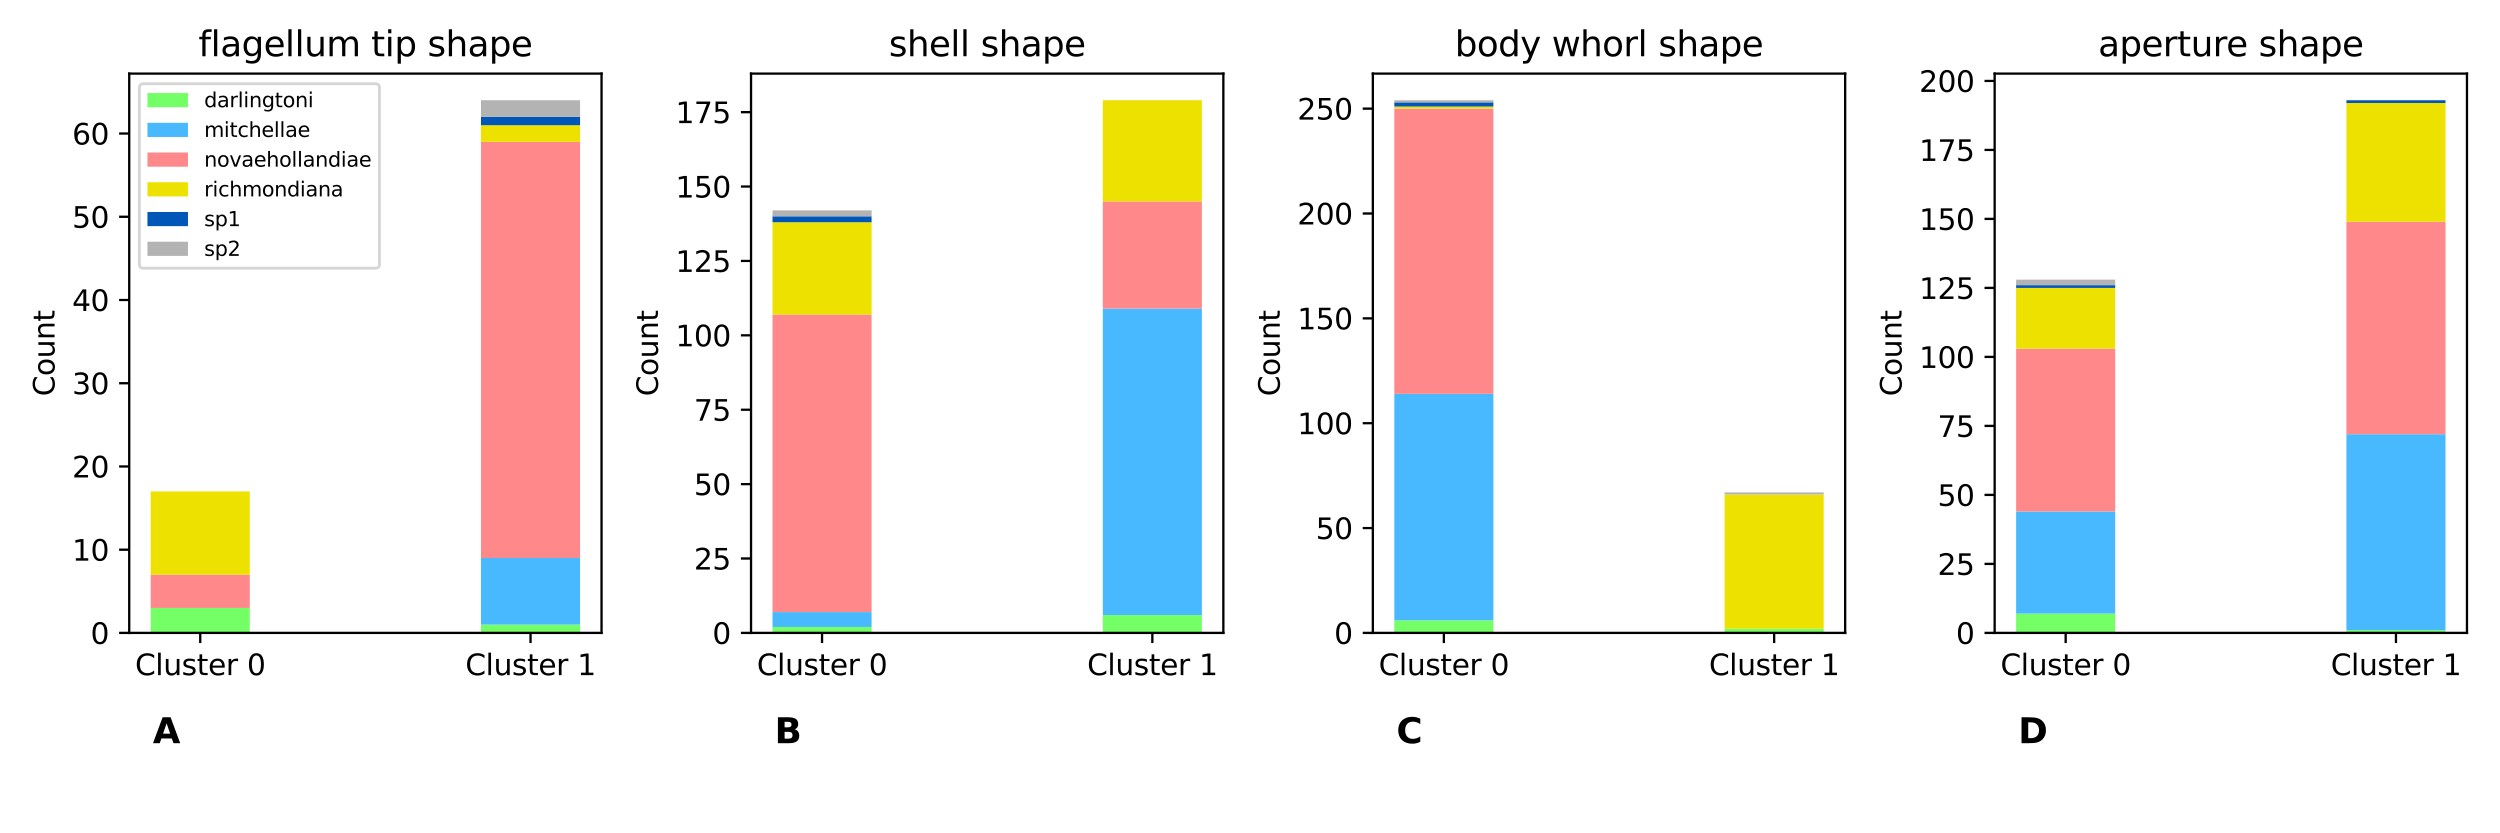 <?xml version="1.0" encoding="utf-8" standalone="no"?>
<!DOCTYPE svg PUBLIC "-//W3C//DTD SVG 1.1//EN"
  "http://www.w3.org/Graphics/SVG/1.1/DTD/svg11.dtd">
<svg xmlns:xlink="http://www.w3.org/1999/xlink" width="864pt" height="288pt" viewBox="0 0 864 288" xmlns="http://www.w3.org/2000/svg" version="1.1">
 <defs>
  <style type="text/css">*{stroke-linejoin: round; stroke-linecap: butt}</style>
 </defs>
 <g id="figure_1">
  <g id="patch_1">
   <path d="M 0 288 
L 864 288 
L 864 0 
L 0 0 
z
" style="fill: #ffffff"/>
  </g>
  <g id="axes_1">
   <g id="patch_2">
    <path d="M 44.66 218.736 
L 207.893 218.736 
L 207.893 25.44 
L 44.66 25.44 
z
" style="fill: #ffffff"/>
   </g>
   <g id="patch_3">
    <path d="M 52.08 218.736 
L 86.324 218.736 
L 86.324 210.107 
L 52.08 210.107 
z
" clip-path="url(#p566b7cfc14)" style="fill: #75ff66"/>
   </g>
   <g id="patch_4">
    <path d="M 52.08 210.107 
L 86.324 210.107 
L 86.324 198.601 
L 52.08 198.601 
z
" clip-path="url(#p566b7cfc14)" style="fill: #ff888a"/>
   </g>
   <g id="patch_5">
    <path d="M 52.08 198.601 
L 86.324 198.601 
L 86.324 169.837 
L 52.08 169.837 
z
" clip-path="url(#p566b7cfc14)" style="fill: #ede100"/>
   </g>
   <g id="patch_6">
    <path d="M 166.229 218.736 
L 200.473 218.736 
L 200.473 215.86 
L 166.229 215.86 
z
" clip-path="url(#p566b7cfc14)" style="fill: #75ff66"/>
   </g>
   <g id="patch_7">
    <path d="M 166.229 215.86 
L 200.473 215.86 
L 200.473 192.848 
L 166.229 192.848 
z
" clip-path="url(#p566b7cfc14)" style="fill: #48b9ff"/>
   </g>
   <g id="patch_8">
    <path d="M 166.229 192.848 
L 200.473 192.848 
L 200.473 49.027 
L 166.229 49.027 
z
" clip-path="url(#p566b7cfc14)" style="fill: #ff888a"/>
   </g>
   <g id="patch_9">
    <path d="M 166.229 49.027 
L 200.473 49.027 
L 200.473 43.274 
L 166.229 43.274 
z
" clip-path="url(#p566b7cfc14)" style="fill: #ede100"/>
   </g>
   <g id="patch_10">
    <path d="M 166.229 43.274 
L 200.473 43.274 
L 200.473 40.397 
L 166.229 40.397 
z
" clip-path="url(#p566b7cfc14)" style="fill: #0057b7"/>
   </g>
   <g id="patch_11">
    <path d="M 166.229 40.397 
L 200.473 40.397 
L 200.473 34.645 
L 166.229 34.645 
z
" clip-path="url(#p566b7cfc14)" style="fill: #b3b3b3"/>
   </g>
   <g id="matplotlib.axis_1">
    <g id="xtick_1">
     <g id="line2d_1">
      <defs>
       <path id="mc281886003" d="M 0 0 
L 0 3.5 
" style="stroke: #000000; stroke-width: 0.8"/>
      </defs>
      <g>
       <use xlink:href="#mc281886003" x="69.202" y="218.736" style="stroke: #000000; stroke-width: 0.8"/>
      </g>
     </g>
     <g id="text_1">
      <!-- Cluster 0 -->
      <g transform="translate(46.686 233.334) scale(0.1 -0.1)">
       <defs>
        <path id="DejaVuSans-43" d="M 4122 4306 
L 4122 3641 
Q 3803 3938 3442 4084 
Q 3081 4231 2675 4231 
Q 1875 4231 1450 3742 
Q 1025 3253 1025 2328 
Q 1025 1406 1450 917 
Q 1875 428 2675 428 
Q 3081 428 3442 575 
Q 3803 722 4122 1019 
L 4122 359 
Q 3791 134 3420 21 
Q 3050 -91 2638 -91 
Q 1578 -91 968 557 
Q 359 1206 359 2328 
Q 359 3453 968 4101 
Q 1578 4750 2638 4750 
Q 3056 4750 3426 4639 
Q 3797 4528 4122 4306 
z
" transform="scale(0.016)"/>
        <path id="DejaVuSans-6c" d="M 603 4863 
L 1178 4863 
L 1178 0 
L 603 0 
L 603 4863 
z
" transform="scale(0.016)"/>
        <path id="DejaVuSans-75" d="M 544 1381 
L 544 3500 
L 1119 3500 
L 1119 1403 
Q 1119 906 1312 657 
Q 1506 409 1894 409 
Q 2359 409 2629 706 
Q 2900 1003 2900 1516 
L 2900 3500 
L 3475 3500 
L 3475 0 
L 2900 0 
L 2900 538 
Q 2691 219 2414 64 
Q 2138 -91 1772 -91 
Q 1169 -91 856 284 
Q 544 659 544 1381 
z
M 1991 3584 
L 1991 3584 
z
" transform="scale(0.016)"/>
        <path id="DejaVuSans-73" d="M 2834 3397 
L 2834 2853 
Q 2591 2978 2328 3040 
Q 2066 3103 1784 3103 
Q 1356 3103 1142 2972 
Q 928 2841 928 2578 
Q 928 2378 1081 2264 
Q 1234 2150 1697 2047 
L 1894 2003 
Q 2506 1872 2764 1633 
Q 3022 1394 3022 966 
Q 3022 478 2636 193 
Q 2250 -91 1575 -91 
Q 1294 -91 989 -36 
Q 684 19 347 128 
L 347 722 
Q 666 556 975 473 
Q 1284 391 1588 391 
Q 1994 391 2212 530 
Q 2431 669 2431 922 
Q 2431 1156 2273 1281 
Q 2116 1406 1581 1522 
L 1381 1569 
Q 847 1681 609 1914 
Q 372 2147 372 2553 
Q 372 3047 722 3315 
Q 1072 3584 1716 3584 
Q 2034 3584 2315 3537 
Q 2597 3491 2834 3397 
z
" transform="scale(0.016)"/>
        <path id="DejaVuSans-74" d="M 1172 4494 
L 1172 3500 
L 2356 3500 
L 2356 3053 
L 1172 3053 
L 1172 1153 
Q 1172 725 1289 603 
Q 1406 481 1766 481 
L 2356 481 
L 2356 0 
L 1766 0 
Q 1100 0 847 248 
Q 594 497 594 1153 
L 594 3053 
L 172 3053 
L 172 3500 
L 594 3500 
L 594 4494 
L 1172 4494 
z
" transform="scale(0.016)"/>
        <path id="DejaVuSans-65" d="M 3597 1894 
L 3597 1613 
L 953 1613 
Q 991 1019 1311 708 
Q 1631 397 2203 397 
Q 2534 397 2845 478 
Q 3156 559 3463 722 
L 3463 178 
Q 3153 47 2828 -22 
Q 2503 -91 2169 -91 
Q 1331 -91 842 396 
Q 353 884 353 1716 
Q 353 2575 817 3079 
Q 1281 3584 2069 3584 
Q 2775 3584 3186 3129 
Q 3597 2675 3597 1894 
z
M 3022 2063 
Q 3016 2534 2758 2815 
Q 2500 3097 2075 3097 
Q 1594 3097 1305 2825 
Q 1016 2553 972 2059 
L 3022 2063 
z
" transform="scale(0.016)"/>
        <path id="DejaVuSans-72" d="M 2631 2963 
Q 2534 3019 2420 3045 
Q 2306 3072 2169 3072 
Q 1681 3072 1420 2755 
Q 1159 2438 1159 1844 
L 1159 0 
L 581 0 
L 581 3500 
L 1159 3500 
L 1159 2956 
Q 1341 3275 1631 3429 
Q 1922 3584 2338 3584 
Q 2397 3584 2469 3576 
Q 2541 3569 2628 3553 
L 2631 2963 
z
" transform="scale(0.016)"/>
        <path id="DejaVuSans-20" transform="scale(0.016)"/>
        <path id="DejaVuSans-30" d="M 2034 4250 
Q 1547 4250 1301 3770 
Q 1056 3291 1056 2328 
Q 1056 1369 1301 889 
Q 1547 409 2034 409 
Q 2525 409 2770 889 
Q 3016 1369 3016 2328 
Q 3016 3291 2770 3770 
Q 2525 4250 2034 4250 
z
M 2034 4750 
Q 2819 4750 3233 4129 
Q 3647 3509 3647 2328 
Q 3647 1150 3233 529 
Q 2819 -91 2034 -91 
Q 1250 -91 836 529 
Q 422 1150 422 2328 
Q 422 3509 836 4129 
Q 1250 4750 2034 4750 
z
" transform="scale(0.016)"/>
       </defs>
       <use xlink:href="#DejaVuSans-43"/>
       <use xlink:href="#DejaVuSans-6c" transform="translate(69.824 0)"/>
       <use xlink:href="#DejaVuSans-75" transform="translate(97.607 0)"/>
       <use xlink:href="#DejaVuSans-73" transform="translate(160.986 0)"/>
       <use xlink:href="#DejaVuSans-74" transform="translate(213.086 0)"/>
       <use xlink:href="#DejaVuSans-65" transform="translate(252.295 0)"/>
       <use xlink:href="#DejaVuSans-72" transform="translate(313.818 0)"/>
       <use xlink:href="#DejaVuSans-20" transform="translate(354.932 0)"/>
       <use xlink:href="#DejaVuSans-30" transform="translate(386.719 0)"/>
      </g>
     </g>
    </g>
    <g id="xtick_2">
     <g id="line2d_2">
      <g>
       <use xlink:href="#mc281886003" x="183.351" y="218.736" style="stroke: #000000; stroke-width: 0.8"/>
      </g>
     </g>
     <g id="text_2">
      <!-- Cluster 1 -->
      <g transform="translate(160.835 233.334) scale(0.1 -0.1)">
       <defs>
        <path id="DejaVuSans-31" d="M 794 531 
L 1825 531 
L 1825 4091 
L 703 3866 
L 703 4441 
L 1819 4666 
L 2450 4666 
L 2450 531 
L 3481 531 
L 3481 0 
L 794 0 
L 794 531 
z
" transform="scale(0.016)"/>
       </defs>
       <use xlink:href="#DejaVuSans-43"/>
       <use xlink:href="#DejaVuSans-6c" transform="translate(69.824 0)"/>
       <use xlink:href="#DejaVuSans-75" transform="translate(97.607 0)"/>
       <use xlink:href="#DejaVuSans-73" transform="translate(160.986 0)"/>
       <use xlink:href="#DejaVuSans-74" transform="translate(213.086 0)"/>
       <use xlink:href="#DejaVuSans-65" transform="translate(252.295 0)"/>
       <use xlink:href="#DejaVuSans-72" transform="translate(313.818 0)"/>
       <use xlink:href="#DejaVuSans-20" transform="translate(354.932 0)"/>
       <use xlink:href="#DejaVuSans-31" transform="translate(386.719 0)"/>
      </g>
     </g>
    </g>
   </g>
   <g id="matplotlib.axis_2">
    <g id="ytick_1">
     <g id="line2d_3">
      <defs>
       <path id="mc1fe84531a" d="M 0 0 
L -3.5 0 
" style="stroke: #000000; stroke-width: 0.8"/>
      </defs>
      <g>
       <use xlink:href="#mc1fe84531a" x="44.66" y="218.736" style="stroke: #000000; stroke-width: 0.8"/>
      </g>
     </g>
     <g id="text_3">
      <!-- 0 -->
      <g transform="translate(31.297 222.535) scale(0.1 -0.1)">
       <use xlink:href="#DejaVuSans-30"/>
      </g>
     </g>
    </g>
    <g id="ytick_2">
     <g id="line2d_4">
      <g>
       <use xlink:href="#mc1fe84531a" x="44.66" y="189.972" style="stroke: #000000; stroke-width: 0.8"/>
      </g>
     </g>
     <g id="text_4">
      <!-- 10 -->
      <g transform="translate(24.935 193.771) scale(0.1 -0.1)">
       <use xlink:href="#DejaVuSans-31"/>
       <use xlink:href="#DejaVuSans-30" transform="translate(63.623 0)"/>
      </g>
     </g>
    </g>
    <g id="ytick_3">
     <g id="line2d_5">
      <g>
       <use xlink:href="#mc1fe84531a" x="44.66" y="161.207" style="stroke: #000000; stroke-width: 0.8"/>
      </g>
     </g>
     <g id="text_5">
      <!-- 20 -->
      <g transform="translate(24.935 165.007) scale(0.1 -0.1)">
       <defs>
        <path id="DejaVuSans-32" d="M 1228 531 
L 3431 531 
L 3431 0 
L 469 0 
L 469 531 
Q 828 903 1448 1529 
Q 2069 2156 2228 2338 
Q 2531 2678 2651 2914 
Q 2772 3150 2772 3378 
Q 2772 3750 2511 3984 
Q 2250 4219 1831 4219 
Q 1534 4219 1204 4116 
Q 875 4013 500 3803 
L 500 4441 
Q 881 4594 1212 4672 
Q 1544 4750 1819 4750 
Q 2544 4750 2975 4387 
Q 3406 4025 3406 3419 
Q 3406 3131 3298 2873 
Q 3191 2616 2906 2266 
Q 2828 2175 2409 1742 
Q 1991 1309 1228 531 
z
" transform="scale(0.016)"/>
       </defs>
       <use xlink:href="#DejaVuSans-32"/>
       <use xlink:href="#DejaVuSans-30" transform="translate(63.623 0)"/>
      </g>
     </g>
    </g>
    <g id="ytick_4">
     <g id="line2d_6">
      <g>
       <use xlink:href="#mc1fe84531a" x="44.66" y="132.443" style="stroke: #000000; stroke-width: 0.8"/>
      </g>
     </g>
     <g id="text_6">
      <!-- 30 -->
      <g transform="translate(24.935 136.242) scale(0.1 -0.1)">
       <defs>
        <path id="DejaVuSans-33" d="M 2597 2516 
Q 3050 2419 3304 2112 
Q 3559 1806 3559 1356 
Q 3559 666 3084 287 
Q 2609 -91 1734 -91 
Q 1441 -91 1130 -33 
Q 819 25 488 141 
L 488 750 
Q 750 597 1062 519 
Q 1375 441 1716 441 
Q 2309 441 2620 675 
Q 2931 909 2931 1356 
Q 2931 1769 2642 2001 
Q 2353 2234 1838 2234 
L 1294 2234 
L 1294 2753 
L 1863 2753 
Q 2328 2753 2575 2939 
Q 2822 3125 2822 3475 
Q 2822 3834 2567 4026 
Q 2313 4219 1838 4219 
Q 1578 4219 1281 4162 
Q 984 4106 628 3988 
L 628 4550 
Q 988 4650 1302 4700 
Q 1616 4750 1894 4750 
Q 2613 4750 3031 4423 
Q 3450 4097 3450 3541 
Q 3450 3153 3228 2886 
Q 3006 2619 2597 2516 
z
" transform="scale(0.016)"/>
       </defs>
       <use xlink:href="#DejaVuSans-33"/>
       <use xlink:href="#DejaVuSans-30" transform="translate(63.623 0)"/>
      </g>
     </g>
    </g>
    <g id="ytick_5">
     <g id="line2d_7">
      <g>
       <use xlink:href="#mc1fe84531a" x="44.66" y="103.679" style="stroke: #000000; stroke-width: 0.8"/>
      </g>
     </g>
     <g id="text_7">
      <!-- 40 -->
      <g transform="translate(24.935 107.478) scale(0.1 -0.1)">
       <defs>
        <path id="DejaVuSans-34" d="M 2419 4116 
L 825 1625 
L 2419 1625 
L 2419 4116 
z
M 2253 4666 
L 3047 4666 
L 3047 1625 
L 3713 1625 
L 3713 1100 
L 3047 1100 
L 3047 0 
L 2419 0 
L 2419 1100 
L 313 1100 
L 313 1709 
L 2253 4666 
z
" transform="scale(0.016)"/>
       </defs>
       <use xlink:href="#DejaVuSans-34"/>
       <use xlink:href="#DejaVuSans-30" transform="translate(63.623 0)"/>
      </g>
     </g>
    </g>
    <g id="ytick_6">
     <g id="line2d_8">
      <g>
       <use xlink:href="#mc1fe84531a" x="44.66" y="74.915" style="stroke: #000000; stroke-width: 0.8"/>
      </g>
     </g>
     <g id="text_8">
      <!-- 50 -->
      <g transform="translate(24.935 78.714) scale(0.1 -0.1)">
       <defs>
        <path id="DejaVuSans-35" d="M 691 4666 
L 3169 4666 
L 3169 4134 
L 1269 4134 
L 1269 2991 
Q 1406 3038 1543 3061 
Q 1681 3084 1819 3084 
Q 2600 3084 3056 2656 
Q 3513 2228 3513 1497 
Q 3513 744 3044 326 
Q 2575 -91 1722 -91 
Q 1428 -91 1123 -41 
Q 819 9 494 109 
L 494 744 
Q 775 591 1075 516 
Q 1375 441 1709 441 
Q 2250 441 2565 725 
Q 2881 1009 2881 1497 
Q 2881 1984 2565 2268 
Q 2250 2553 1709 2553 
Q 1456 2553 1204 2497 
Q 953 2441 691 2322 
L 691 4666 
z
" transform="scale(0.016)"/>
       </defs>
       <use xlink:href="#DejaVuSans-35"/>
       <use xlink:href="#DejaVuSans-30" transform="translate(63.623 0)"/>
      </g>
     </g>
    </g>
    <g id="ytick_7">
     <g id="line2d_9">
      <g>
       <use xlink:href="#mc1fe84531a" x="44.66" y="46.15" style="stroke: #000000; stroke-width: 0.8"/>
      </g>
     </g>
     <g id="text_9">
      <!-- 60 -->
      <g transform="translate(24.935 49.95) scale(0.1 -0.1)">
       <defs>
        <path id="DejaVuSans-36" d="M 2113 2584 
Q 1688 2584 1439 2293 
Q 1191 2003 1191 1497 
Q 1191 994 1439 701 
Q 1688 409 2113 409 
Q 2538 409 2786 701 
Q 3034 994 3034 1497 
Q 3034 2003 2786 2293 
Q 2538 2584 2113 2584 
z
M 3366 4563 
L 3366 3988 
Q 3128 4100 2886 4159 
Q 2644 4219 2406 4219 
Q 1781 4219 1451 3797 
Q 1122 3375 1075 2522 
Q 1259 2794 1537 2939 
Q 1816 3084 2150 3084 
Q 2853 3084 3261 2657 
Q 3669 2231 3669 1497 
Q 3669 778 3244 343 
Q 2819 -91 2113 -91 
Q 1303 -91 875 529 
Q 447 1150 447 2328 
Q 447 3434 972 4092 
Q 1497 4750 2381 4750 
Q 2619 4750 2861 4703 
Q 3103 4656 3366 4563 
z
" transform="scale(0.016)"/>
       </defs>
       <use xlink:href="#DejaVuSans-36"/>
       <use xlink:href="#DejaVuSans-30" transform="translate(63.623 0)"/>
      </g>
     </g>
    </g>
    <g id="text_10">
     <!-- Count -->
     <g transform="translate(18.855 136.936) rotate(-90) scale(0.1 -0.1)">
      <defs>
       <path id="DejaVuSans-6f" d="M 1959 3097 
Q 1497 3097 1228 2736 
Q 959 2375 959 1747 
Q 959 1119 1226 758 
Q 1494 397 1959 397 
Q 2419 397 2687 759 
Q 2956 1122 2956 1747 
Q 2956 2369 2687 2733 
Q 2419 3097 1959 3097 
z
M 1959 3584 
Q 2709 3584 3137 3096 
Q 3566 2609 3566 1747 
Q 3566 888 3137 398 
Q 2709 -91 1959 -91 
Q 1206 -91 779 398 
Q 353 888 353 1747 
Q 353 2609 779 3096 
Q 1206 3584 1959 3584 
z
" transform="scale(0.016)"/>
       <path id="DejaVuSans-6e" d="M 3513 2113 
L 3513 0 
L 2938 0 
L 2938 2094 
Q 2938 2591 2744 2837 
Q 2550 3084 2163 3084 
Q 1697 3084 1428 2787 
Q 1159 2491 1159 1978 
L 1159 0 
L 581 0 
L 581 3500 
L 1159 3500 
L 1159 2956 
Q 1366 3272 1645 3428 
Q 1925 3584 2291 3584 
Q 2894 3584 3203 3211 
Q 3513 2838 3513 2113 
z
" transform="scale(0.016)"/>
      </defs>
      <use xlink:href="#DejaVuSans-43"/>
      <use xlink:href="#DejaVuSans-6f" transform="translate(69.824 0)"/>
      <use xlink:href="#DejaVuSans-75" transform="translate(131.006 0)"/>
      <use xlink:href="#DejaVuSans-6e" transform="translate(194.385 0)"/>
      <use xlink:href="#DejaVuSans-74" transform="translate(257.764 0)"/>
     </g>
    </g>
   </g>
   <g id="patch_12">
    <path d="M 44.66 218.736 
L 44.66 25.44 
" style="fill: none; stroke: #000000; stroke-width: 0.8; stroke-linejoin: miter; stroke-linecap: square"/>
   </g>
   <g id="patch_13">
    <path d="M 207.893 218.736 
L 207.893 25.44 
" style="fill: none; stroke: #000000; stroke-width: 0.8; stroke-linejoin: miter; stroke-linecap: square"/>
   </g>
   <g id="patch_14">
    <path d="M 44.66 218.736 
L 207.893 218.736 
" style="fill: none; stroke: #000000; stroke-width: 0.8; stroke-linejoin: miter; stroke-linecap: square"/>
   </g>
   <g id="patch_15">
    <path d="M 44.66 25.44 
L 207.893 25.44 
" style="fill: none; stroke: #000000; stroke-width: 0.8; stroke-linejoin: miter; stroke-linecap: square"/>
   </g>
   <g id="text_11">
    <!-- A -->
    <g transform="translate(52.822 256.849) scale(0.12 -0.12)">
     <defs>
      <path id="DejaVuSans-Bold-41" d="M 3419 850 
L 1538 850 
L 1241 0 
L 31 0 
L 1759 4666 
L 3194 4666 
L 4922 0 
L 3713 0 
L 3419 850 
z
M 1838 1716 
L 3116 1716 
L 2478 3572 
L 1838 1716 
z
" transform="scale(0.016)"/>
     </defs>
     <use xlink:href="#DejaVuSans-Bold-41"/>
    </g>
   </g>
   <g id="text_12">
    <!-- flagellum tip shape -->
    <g transform="translate(68.591 19.44) scale(0.12 -0.12)">
     <defs>
      <path id="DejaVuSans-66" d="M 2375 4863 
L 2375 4384 
L 1825 4384 
Q 1516 4384 1395 4259 
Q 1275 4134 1275 3809 
L 1275 3500 
L 2222 3500 
L 2222 3053 
L 1275 3053 
L 1275 0 
L 697 0 
L 697 3053 
L 147 3053 
L 147 3500 
L 697 3500 
L 697 3744 
Q 697 4328 969 4595 
Q 1241 4863 1831 4863 
L 2375 4863 
z
" transform="scale(0.016)"/>
      <path id="DejaVuSans-61" d="M 2194 1759 
Q 1497 1759 1228 1600 
Q 959 1441 959 1056 
Q 959 750 1161 570 
Q 1363 391 1709 391 
Q 2188 391 2477 730 
Q 2766 1069 2766 1631 
L 2766 1759 
L 2194 1759 
z
M 3341 1997 
L 3341 0 
L 2766 0 
L 2766 531 
Q 2569 213 2275 61 
Q 1981 -91 1556 -91 
Q 1019 -91 701 211 
Q 384 513 384 1019 
Q 384 1609 779 1909 
Q 1175 2209 1959 2209 
L 2766 2209 
L 2766 2266 
Q 2766 2663 2505 2880 
Q 2244 3097 1772 3097 
Q 1472 3097 1187 3025 
Q 903 2953 641 2809 
L 641 3341 
Q 956 3463 1253 3523 
Q 1550 3584 1831 3584 
Q 2591 3584 2966 3190 
Q 3341 2797 3341 1997 
z
" transform="scale(0.016)"/>
      <path id="DejaVuSans-67" d="M 2906 1791 
Q 2906 2416 2648 2759 
Q 2391 3103 1925 3103 
Q 1463 3103 1205 2759 
Q 947 2416 947 1791 
Q 947 1169 1205 825 
Q 1463 481 1925 481 
Q 2391 481 2648 825 
Q 2906 1169 2906 1791 
z
M 3481 434 
Q 3481 -459 3084 -895 
Q 2688 -1331 1869 -1331 
Q 1566 -1331 1297 -1286 
Q 1028 -1241 775 -1147 
L 775 -588 
Q 1028 -725 1275 -790 
Q 1522 -856 1778 -856 
Q 2344 -856 2625 -561 
Q 2906 -266 2906 331 
L 2906 616 
Q 2728 306 2450 153 
Q 2172 0 1784 0 
Q 1141 0 747 490 
Q 353 981 353 1791 
Q 353 2603 747 3093 
Q 1141 3584 1784 3584 
Q 2172 3584 2450 3431 
Q 2728 3278 2906 2969 
L 2906 3500 
L 3481 3500 
L 3481 434 
z
" transform="scale(0.016)"/>
      <path id="DejaVuSans-6d" d="M 3328 2828 
Q 3544 3216 3844 3400 
Q 4144 3584 4550 3584 
Q 5097 3584 5394 3201 
Q 5691 2819 5691 2113 
L 5691 0 
L 5113 0 
L 5113 2094 
Q 5113 2597 4934 2840 
Q 4756 3084 4391 3084 
Q 3944 3084 3684 2787 
Q 3425 2491 3425 1978 
L 3425 0 
L 2847 0 
L 2847 2094 
Q 2847 2600 2669 2842 
Q 2491 3084 2119 3084 
Q 1678 3084 1418 2786 
Q 1159 2488 1159 1978 
L 1159 0 
L 581 0 
L 581 3500 
L 1159 3500 
L 1159 2956 
Q 1356 3278 1631 3431 
Q 1906 3584 2284 3584 
Q 2666 3584 2933 3390 
Q 3200 3197 3328 2828 
z
" transform="scale(0.016)"/>
      <path id="DejaVuSans-69" d="M 603 3500 
L 1178 3500 
L 1178 0 
L 603 0 
L 603 3500 
z
M 603 4863 
L 1178 4863 
L 1178 4134 
L 603 4134 
L 603 4863 
z
" transform="scale(0.016)"/>
      <path id="DejaVuSans-70" d="M 1159 525 
L 1159 -1331 
L 581 -1331 
L 581 3500 
L 1159 3500 
L 1159 2969 
Q 1341 3281 1617 3432 
Q 1894 3584 2278 3584 
Q 2916 3584 3314 3078 
Q 3713 2572 3713 1747 
Q 3713 922 3314 415 
Q 2916 -91 2278 -91 
Q 1894 -91 1617 61 
Q 1341 213 1159 525 
z
M 3116 1747 
Q 3116 2381 2855 2742 
Q 2594 3103 2138 3103 
Q 1681 3103 1420 2742 
Q 1159 2381 1159 1747 
Q 1159 1113 1420 752 
Q 1681 391 2138 391 
Q 2594 391 2855 752 
Q 3116 1113 3116 1747 
z
" transform="scale(0.016)"/>
      <path id="DejaVuSans-68" d="M 3513 2113 
L 3513 0 
L 2938 0 
L 2938 2094 
Q 2938 2591 2744 2837 
Q 2550 3084 2163 3084 
Q 1697 3084 1428 2787 
Q 1159 2491 1159 1978 
L 1159 0 
L 581 0 
L 581 4863 
L 1159 4863 
L 1159 2956 
Q 1366 3272 1645 3428 
Q 1925 3584 2291 3584 
Q 2894 3584 3203 3211 
Q 3513 2838 3513 2113 
z
" transform="scale(0.016)"/>
     </defs>
     <use xlink:href="#DejaVuSans-66"/>
     <use xlink:href="#DejaVuSans-6c" transform="translate(35.205 0)"/>
     <use xlink:href="#DejaVuSans-61" transform="translate(62.988 0)"/>
     <use xlink:href="#DejaVuSans-67" transform="translate(124.268 0)"/>
     <use xlink:href="#DejaVuSans-65" transform="translate(187.744 0)"/>
     <use xlink:href="#DejaVuSans-6c" transform="translate(249.268 0)"/>
     <use xlink:href="#DejaVuSans-6c" transform="translate(277.051 0)"/>
     <use xlink:href="#DejaVuSans-75" transform="translate(304.834 0)"/>
     <use xlink:href="#DejaVuSans-6d" transform="translate(368.213 0)"/>
     <use xlink:href="#DejaVuSans-20" transform="translate(465.625 0)"/>
     <use xlink:href="#DejaVuSans-74" transform="translate(497.412 0)"/>
     <use xlink:href="#DejaVuSans-69" transform="translate(536.621 0)"/>
     <use xlink:href="#DejaVuSans-70" transform="translate(564.404 0)"/>
     <use xlink:href="#DejaVuSans-20" transform="translate(627.881 0)"/>
     <use xlink:href="#DejaVuSans-73" transform="translate(659.668 0)"/>
     <use xlink:href="#DejaVuSans-68" transform="translate(711.768 0)"/>
     <use xlink:href="#DejaVuSans-61" transform="translate(775.146 0)"/>
     <use xlink:href="#DejaVuSans-70" transform="translate(836.426 0)"/>
     <use xlink:href="#DejaVuSans-65" transform="translate(899.902 0)"/>
    </g>
   </g>
   <g id="legend_1">
    <g id="patch_16">
     <path d="M 49.56 92.688 
L 129.74 92.688 
Q 131.14 92.688 131.14 91.288 
L 131.14 30.34 
Q 131.14 28.94 129.74 28.94 
L 49.56 28.94 
Q 48.16 28.94 48.16 30.34 
L 48.16 91.288 
Q 48.16 92.688 49.56 92.688 
z
" style="fill: #ffffff; opacity: 0.8; stroke: #cccccc; stroke-linejoin: miter"/>
    </g>
    <g id="patch_17">
     <path d="M 50.96 37.059 
L 64.96 37.059 
L 64.96 32.159 
L 50.96 32.159 
z
" style="fill: #75ff66"/>
    </g>
    <g id="text_13">
     <!-- darlingtoni -->
     <g transform="translate(70.56 37.059) scale(0.07 -0.07)">
      <defs>
       <path id="DejaVuSans-64" d="M 2906 2969 
L 2906 4863 
L 3481 4863 
L 3481 0 
L 2906 0 
L 2906 525 
Q 2725 213 2448 61 
Q 2172 -91 1784 -91 
Q 1150 -91 751 415 
Q 353 922 353 1747 
Q 353 2572 751 3078 
Q 1150 3584 1784 3584 
Q 2172 3584 2448 3432 
Q 2725 3281 2906 2969 
z
M 947 1747 
Q 947 1113 1208 752 
Q 1469 391 1925 391 
Q 2381 391 2643 752 
Q 2906 1113 2906 1747 
Q 2906 2381 2643 2742 
Q 2381 3103 1925 3103 
Q 1469 3103 1208 2742 
Q 947 2381 947 1747 
z
" transform="scale(0.016)"/>
      </defs>
      <use xlink:href="#DejaVuSans-64"/>
      <use xlink:href="#DejaVuSans-61" transform="translate(63.477 0)"/>
      <use xlink:href="#DejaVuSans-72" transform="translate(124.756 0)"/>
      <use xlink:href="#DejaVuSans-6c" transform="translate(165.869 0)"/>
      <use xlink:href="#DejaVuSans-69" transform="translate(193.652 0)"/>
      <use xlink:href="#DejaVuSans-6e" transform="translate(221.436 0)"/>
      <use xlink:href="#DejaVuSans-67" transform="translate(284.814 0)"/>
      <use xlink:href="#DejaVuSans-74" transform="translate(348.291 0)"/>
      <use xlink:href="#DejaVuSans-6f" transform="translate(387.5 0)"/>
      <use xlink:href="#DejaVuSans-6e" transform="translate(448.682 0)"/>
      <use xlink:href="#DejaVuSans-69" transform="translate(512.061 0)"/>
     </g>
    </g>
    <g id="patch_18">
     <path d="M 50.96 47.334 
L 64.96 47.334 
L 64.96 42.434 
L 50.96 42.434 
z
" style="fill: #48b9ff"/>
    </g>
    <g id="text_14">
     <!-- mitchellae -->
     <g transform="translate(70.56 47.334) scale(0.07 -0.07)">
      <defs>
       <path id="DejaVuSans-63" d="M 3122 3366 
L 3122 2828 
Q 2878 2963 2633 3030 
Q 2388 3097 2138 3097 
Q 1578 3097 1268 2742 
Q 959 2388 959 1747 
Q 959 1106 1268 751 
Q 1578 397 2138 397 
Q 2388 397 2633 464 
Q 2878 531 3122 666 
L 3122 134 
Q 2881 22 2623 -34 
Q 2366 -91 2075 -91 
Q 1284 -91 818 406 
Q 353 903 353 1747 
Q 353 2603 823 3093 
Q 1294 3584 2113 3584 
Q 2378 3584 2631 3529 
Q 2884 3475 3122 3366 
z
" transform="scale(0.016)"/>
      </defs>
      <use xlink:href="#DejaVuSans-6d"/>
      <use xlink:href="#DejaVuSans-69" transform="translate(97.412 0)"/>
      <use xlink:href="#DejaVuSans-74" transform="translate(125.195 0)"/>
      <use xlink:href="#DejaVuSans-63" transform="translate(164.404 0)"/>
      <use xlink:href="#DejaVuSans-68" transform="translate(219.385 0)"/>
      <use xlink:href="#DejaVuSans-65" transform="translate(282.764 0)"/>
      <use xlink:href="#DejaVuSans-6c" transform="translate(344.287 0)"/>
      <use xlink:href="#DejaVuSans-6c" transform="translate(372.07 0)"/>
      <use xlink:href="#DejaVuSans-61" transform="translate(399.854 0)"/>
      <use xlink:href="#DejaVuSans-65" transform="translate(461.133 0)"/>
     </g>
    </g>
    <g id="patch_19">
     <path d="M 50.96 57.608 
L 64.96 57.608 
L 64.96 52.708 
L 50.96 52.708 
z
" style="fill: #ff888a"/>
    </g>
    <g id="text_15">
     <!-- novaehollandiae -->
     <g transform="translate(70.56 57.608) scale(0.07 -0.07)">
      <defs>
       <path id="DejaVuSans-76" d="M 191 3500 
L 800 3500 
L 1894 563 
L 2988 3500 
L 3597 3500 
L 2284 0 
L 1503 0 
L 191 3500 
z
" transform="scale(0.016)"/>
      </defs>
      <use xlink:href="#DejaVuSans-6e"/>
      <use xlink:href="#DejaVuSans-6f" transform="translate(63.379 0)"/>
      <use xlink:href="#DejaVuSans-76" transform="translate(124.561 0)"/>
      <use xlink:href="#DejaVuSans-61" transform="translate(183.74 0)"/>
      <use xlink:href="#DejaVuSans-65" transform="translate(245.02 0)"/>
      <use xlink:href="#DejaVuSans-68" transform="translate(306.543 0)"/>
      <use xlink:href="#DejaVuSans-6f" transform="translate(369.922 0)"/>
      <use xlink:href="#DejaVuSans-6c" transform="translate(431.104 0)"/>
      <use xlink:href="#DejaVuSans-6c" transform="translate(458.887 0)"/>
      <use xlink:href="#DejaVuSans-61" transform="translate(486.67 0)"/>
      <use xlink:href="#DejaVuSans-6e" transform="translate(547.949 0)"/>
      <use xlink:href="#DejaVuSans-64" transform="translate(611.328 0)"/>
      <use xlink:href="#DejaVuSans-69" transform="translate(674.805 0)"/>
      <use xlink:href="#DejaVuSans-61" transform="translate(702.588 0)"/>
      <use xlink:href="#DejaVuSans-65" transform="translate(763.867 0)"/>
     </g>
    </g>
    <g id="patch_20">
     <path d="M 50.96 67.883 
L 64.96 67.883 
L 64.96 62.983 
L 50.96 62.983 
z
" style="fill: #ede100"/>
    </g>
    <g id="text_16">
     <!-- richmondiana -->
     <g transform="translate(70.56 67.883) scale(0.07 -0.07)">
      <use xlink:href="#DejaVuSans-72"/>
      <use xlink:href="#DejaVuSans-69" transform="translate(41.113 0)"/>
      <use xlink:href="#DejaVuSans-63" transform="translate(68.896 0)"/>
      <use xlink:href="#DejaVuSans-68" transform="translate(123.877 0)"/>
      <use xlink:href="#DejaVuSans-6d" transform="translate(187.256 0)"/>
      <use xlink:href="#DejaVuSans-6f" transform="translate(284.668 0)"/>
      <use xlink:href="#DejaVuSans-6e" transform="translate(345.85 0)"/>
      <use xlink:href="#DejaVuSans-64" transform="translate(409.229 0)"/>
      <use xlink:href="#DejaVuSans-69" transform="translate(472.705 0)"/>
      <use xlink:href="#DejaVuSans-61" transform="translate(500.488 0)"/>
      <use xlink:href="#DejaVuSans-6e" transform="translate(561.768 0)"/>
      <use xlink:href="#DejaVuSans-61" transform="translate(625.146 0)"/>
     </g>
    </g>
    <g id="patch_21">
     <path d="M 50.96 78.158 
L 64.96 78.158 
L 64.96 73.258 
L 50.96 73.258 
z
" style="fill: #0057b7"/>
    </g>
    <g id="text_17">
     <!-- sp1 -->
     <g transform="translate(70.56 78.158) scale(0.07 -0.07)">
      <use xlink:href="#DejaVuSans-73"/>
      <use xlink:href="#DejaVuSans-70" transform="translate(52.1 0)"/>
      <use xlink:href="#DejaVuSans-31" transform="translate(115.576 0)"/>
     </g>
    </g>
    <g id="patch_22">
     <path d="M 50.96 88.432 
L 64.96 88.432 
L 64.96 83.532 
L 50.96 83.532 
z
" style="fill: #b3b3b3"/>
    </g>
    <g id="text_18">
     <!-- sp2 -->
     <g transform="translate(70.56 88.432) scale(0.07 -0.07)">
      <use xlink:href="#DejaVuSans-73"/>
      <use xlink:href="#DejaVuSans-70" transform="translate(52.1 0)"/>
      <use xlink:href="#DejaVuSans-32" transform="translate(115.576 0)"/>
     </g>
    </g>
   </g>
  </g>
  <g id="axes_2">
   <g id="patch_23">
    <path d="M 259.558 218.736 
L 422.791 218.736 
L 422.791 25.44 
L 259.558 25.44 
z
" style="fill: #ffffff"/>
   </g>
   <g id="patch_24">
    <path d="M 266.977 218.736 
L 301.222 218.736 
L 301.222 216.679 
L 266.977 216.679 
z
" clip-path="url(#pca133c0ae4)" style="fill: #75ff66"/>
   </g>
   <g id="patch_25">
    <path d="M 266.977 216.679 
L 301.222 216.679 
L 301.222 211.537 
L 266.977 211.537 
z
" clip-path="url(#pca133c0ae4)" style="fill: #48b9ff"/>
   </g>
   <g id="patch_26">
    <path d="M 266.977 211.537 
L 301.222 211.537 
L 301.222 108.693 
L 266.977 108.693 
z
" clip-path="url(#pca133c0ae4)" style="fill: #ff888a"/>
   </g>
   <g id="patch_27">
    <path d="M 266.977 108.693 
L 301.222 108.693 
L 301.222 76.811 
L 266.977 76.811 
z
" clip-path="url(#pca133c0ae4)" style="fill: #ede100"/>
   </g>
   <g id="patch_28">
    <path d="M 266.977 76.811 
L 301.222 76.811 
L 301.222 74.754 
L 266.977 74.754 
z
" clip-path="url(#pca133c0ae4)" style="fill: #0057b7"/>
   </g>
   <g id="patch_29">
    <path d="M 266.977 74.754 
L 301.222 74.754 
L 301.222 72.697 
L 266.977 72.697 
z
" clip-path="url(#pca133c0ae4)" style="fill: #b3b3b3"/>
   </g>
   <g id="patch_30">
    <path d="M 381.126 218.736 
L 415.371 218.736 
L 415.371 212.565 
L 381.126 212.565 
z
" clip-path="url(#pca133c0ae4)" style="fill: #75ff66"/>
   </g>
   <g id="patch_31">
    <path d="M 381.126 212.565 
L 415.371 212.565 
L 415.371 106.636 
L 381.126 106.636 
z
" clip-path="url(#pca133c0ae4)" style="fill: #48b9ff"/>
   </g>
   <g id="patch_32">
    <path d="M 381.126 106.636 
L 415.371 106.636 
L 415.371 69.612 
L 381.126 69.612 
z
" clip-path="url(#pca133c0ae4)" style="fill: #ff888a"/>
   </g>
   <g id="patch_33">
    <path d="M 381.126 69.612 
L 415.371 69.612 
L 415.371 34.645 
L 381.126 34.645 
z
" clip-path="url(#pca133c0ae4)" style="fill: #ede100"/>
   </g>
   <g id="matplotlib.axis_3">
    <g id="xtick_3">
     <g id="line2d_10">
      <g>
       <use xlink:href="#mc281886003" x="284.1" y="218.736" style="stroke: #000000; stroke-width: 0.8"/>
      </g>
     </g>
     <g id="text_19">
      <!-- Cluster 0 -->
      <g transform="translate(261.583 233.334) scale(0.1 -0.1)">
       <use xlink:href="#DejaVuSans-43"/>
       <use xlink:href="#DejaVuSans-6c" transform="translate(69.824 0)"/>
       <use xlink:href="#DejaVuSans-75" transform="translate(97.607 0)"/>
       <use xlink:href="#DejaVuSans-73" transform="translate(160.986 0)"/>
       <use xlink:href="#DejaVuSans-74" transform="translate(213.086 0)"/>
       <use xlink:href="#DejaVuSans-65" transform="translate(252.295 0)"/>
       <use xlink:href="#DejaVuSans-72" transform="translate(313.818 0)"/>
       <use xlink:href="#DejaVuSans-20" transform="translate(354.932 0)"/>
       <use xlink:href="#DejaVuSans-30" transform="translate(386.719 0)"/>
      </g>
     </g>
    </g>
    <g id="xtick_4">
     <g id="line2d_11">
      <g>
       <use xlink:href="#mc281886003" x="398.249" y="218.736" style="stroke: #000000; stroke-width: 0.8"/>
      </g>
     </g>
     <g id="text_20">
      <!-- Cluster 1 -->
      <g transform="translate(375.732 233.334) scale(0.1 -0.1)">
       <use xlink:href="#DejaVuSans-43"/>
       <use xlink:href="#DejaVuSans-6c" transform="translate(69.824 0)"/>
       <use xlink:href="#DejaVuSans-75" transform="translate(97.607 0)"/>
       <use xlink:href="#DejaVuSans-73" transform="translate(160.986 0)"/>
       <use xlink:href="#DejaVuSans-74" transform="translate(213.086 0)"/>
       <use xlink:href="#DejaVuSans-65" transform="translate(252.295 0)"/>
       <use xlink:href="#DejaVuSans-72" transform="translate(313.818 0)"/>
       <use xlink:href="#DejaVuSans-20" transform="translate(354.932 0)"/>
       <use xlink:href="#DejaVuSans-31" transform="translate(386.719 0)"/>
      </g>
     </g>
    </g>
   </g>
   <g id="matplotlib.axis_4">
    <g id="ytick_8">
     <g id="line2d_12">
      <g>
       <use xlink:href="#mc1fe84531a" x="259.558" y="218.736" style="stroke: #000000; stroke-width: 0.8"/>
      </g>
     </g>
     <g id="text_21">
      <!-- 0 -->
      <g transform="translate(246.195 222.535) scale(0.1 -0.1)">
       <use xlink:href="#DejaVuSans-30"/>
      </g>
     </g>
    </g>
    <g id="ytick_9">
     <g id="line2d_13">
      <g>
       <use xlink:href="#mc1fe84531a" x="259.558" y="193.025" style="stroke: #000000; stroke-width: 0.8"/>
      </g>
     </g>
     <g id="text_22">
      <!-- 25 -->
      <g transform="translate(239.833 196.824) scale(0.1 -0.1)">
       <use xlink:href="#DejaVuSans-32"/>
       <use xlink:href="#DejaVuSans-35" transform="translate(63.623 0)"/>
      </g>
     </g>
    </g>
    <g id="ytick_10">
     <g id="line2d_14">
      <g>
       <use xlink:href="#mc1fe84531a" x="259.558" y="167.314" style="stroke: #000000; stroke-width: 0.8"/>
      </g>
     </g>
     <g id="text_23">
      <!-- 50 -->
      <g transform="translate(239.833 171.113) scale(0.1 -0.1)">
       <use xlink:href="#DejaVuSans-35"/>
       <use xlink:href="#DejaVuSans-30" transform="translate(63.623 0)"/>
      </g>
     </g>
    </g>
    <g id="ytick_11">
     <g id="line2d_15">
      <g>
       <use xlink:href="#mc1fe84531a" x="259.558" y="141.603" style="stroke: #000000; stroke-width: 0.8"/>
      </g>
     </g>
     <g id="text_24">
      <!-- 75 -->
      <g transform="translate(239.833 145.402) scale(0.1 -0.1)">
       <defs>
        <path id="DejaVuSans-37" d="M 525 4666 
L 3525 4666 
L 3525 4397 
L 1831 0 
L 1172 0 
L 2766 4134 
L 525 4134 
L 525 4666 
z
" transform="scale(0.016)"/>
       </defs>
       <use xlink:href="#DejaVuSans-37"/>
       <use xlink:href="#DejaVuSans-35" transform="translate(63.623 0)"/>
      </g>
     </g>
    </g>
    <g id="ytick_12">
     <g id="line2d_16">
      <g>
       <use xlink:href="#mc1fe84531a" x="259.558" y="115.892" style="stroke: #000000; stroke-width: 0.8"/>
      </g>
     </g>
     <g id="text_25">
      <!-- 100 -->
      <g transform="translate(233.47 119.691) scale(0.1 -0.1)">
       <use xlink:href="#DejaVuSans-31"/>
       <use xlink:href="#DejaVuSans-30" transform="translate(63.623 0)"/>
       <use xlink:href="#DejaVuSans-30" transform="translate(127.246 0)"/>
      </g>
     </g>
    </g>
    <g id="ytick_13">
     <g id="line2d_17">
      <g>
       <use xlink:href="#mc1fe84531a" x="259.558" y="90.181" style="stroke: #000000; stroke-width: 0.8"/>
      </g>
     </g>
     <g id="text_26">
      <!-- 125 -->
      <g transform="translate(233.47 93.98) scale(0.1 -0.1)">
       <use xlink:href="#DejaVuSans-31"/>
       <use xlink:href="#DejaVuSans-32" transform="translate(63.623 0)"/>
       <use xlink:href="#DejaVuSans-35" transform="translate(127.246 0)"/>
      </g>
     </g>
    </g>
    <g id="ytick_14">
     <g id="line2d_18">
      <g>
       <use xlink:href="#mc1fe84531a" x="259.558" y="64.469" style="stroke: #000000; stroke-width: 0.8"/>
      </g>
     </g>
     <g id="text_27">
      <!-- 150 -->
      <g transform="translate(233.47 68.269) scale(0.1 -0.1)">
       <use xlink:href="#DejaVuSans-31"/>
       <use xlink:href="#DejaVuSans-35" transform="translate(63.623 0)"/>
       <use xlink:href="#DejaVuSans-30" transform="translate(127.246 0)"/>
      </g>
     </g>
    </g>
    <g id="ytick_15">
     <g id="line2d_19">
      <g>
       <use xlink:href="#mc1fe84531a" x="259.558" y="38.758" style="stroke: #000000; stroke-width: 0.8"/>
      </g>
     </g>
     <g id="text_28">
      <!-- 175 -->
      <g transform="translate(233.47 42.558) scale(0.1 -0.1)">
       <use xlink:href="#DejaVuSans-31"/>
       <use xlink:href="#DejaVuSans-37" transform="translate(63.623 0)"/>
       <use xlink:href="#DejaVuSans-35" transform="translate(127.246 0)"/>
      </g>
     </g>
    </g>
    <g id="text_29">
     <!-- Count -->
     <g transform="translate(227.39 136.936) rotate(-90) scale(0.1 -0.1)">
      <use xlink:href="#DejaVuSans-43"/>
      <use xlink:href="#DejaVuSans-6f" transform="translate(69.824 0)"/>
      <use xlink:href="#DejaVuSans-75" transform="translate(131.006 0)"/>
      <use xlink:href="#DejaVuSans-6e" transform="translate(194.385 0)"/>
      <use xlink:href="#DejaVuSans-74" transform="translate(257.764 0)"/>
     </g>
    </g>
   </g>
   <g id="patch_34">
    <path d="M 259.558 218.736 
L 259.558 25.44 
" style="fill: none; stroke: #000000; stroke-width: 0.8; stroke-linejoin: miter; stroke-linecap: square"/>
   </g>
   <g id="patch_35">
    <path d="M 422.791 218.736 
L 422.791 25.44 
" style="fill: none; stroke: #000000; stroke-width: 0.8; stroke-linejoin: miter; stroke-linecap: square"/>
   </g>
   <g id="patch_36">
    <path d="M 259.558 218.736 
L 422.791 218.736 
" style="fill: none; stroke: #000000; stroke-width: 0.8; stroke-linejoin: miter; stroke-linecap: square"/>
   </g>
   <g id="patch_37">
    <path d="M 259.558 25.44 
L 422.791 25.44 
" style="fill: none; stroke: #000000; stroke-width: 0.8; stroke-linejoin: miter; stroke-linecap: square"/>
   </g>
   <g id="text_30">
    <!-- B -->
    <g transform="translate(267.719 256.849) scale(0.12 -0.12)">
     <defs>
      <path id="DejaVuSans-Bold-42" d="M 2456 2859 
Q 2741 2859 2887 2984 
Q 3034 3109 3034 3353 
Q 3034 3594 2887 3720 
Q 2741 3847 2456 3847 
L 1791 3847 
L 1791 2859 
L 2456 2859 
z
M 2497 819 
Q 2859 819 3042 972 
Q 3225 1125 3225 1434 
Q 3225 1738 3044 1889 
Q 2863 2041 2497 2041 
L 1791 2041 
L 1791 819 
L 2497 819 
z
M 3616 2497 
Q 4003 2384 4215 2081 
Q 4428 1778 4428 1338 
Q 4428 663 3972 331 
Q 3516 0 2584 0 
L 588 0 
L 588 4666 
L 2394 4666 
Q 3366 4666 3802 4372 
Q 4238 4078 4238 3431 
Q 4238 3091 4078 2852 
Q 3919 2613 3616 2497 
z
" transform="scale(0.016)"/>
     </defs>
     <use xlink:href="#DejaVuSans-Bold-42"/>
    </g>
   </g>
   <g id="text_31">
    <!-- shell shape -->
    <g transform="translate(307.208 19.44) scale(0.12 -0.12)">
     <use xlink:href="#DejaVuSans-73"/>
     <use xlink:href="#DejaVuSans-68" transform="translate(52.1 0)"/>
     <use xlink:href="#DejaVuSans-65" transform="translate(115.479 0)"/>
     <use xlink:href="#DejaVuSans-6c" transform="translate(177.002 0)"/>
     <use xlink:href="#DejaVuSans-6c" transform="translate(204.785 0)"/>
     <use xlink:href="#DejaVuSans-20" transform="translate(232.568 0)"/>
     <use xlink:href="#DejaVuSans-73" transform="translate(264.355 0)"/>
     <use xlink:href="#DejaVuSans-68" transform="translate(316.455 0)"/>
     <use xlink:href="#DejaVuSans-61" transform="translate(379.834 0)"/>
     <use xlink:href="#DejaVuSans-70" transform="translate(441.113 0)"/>
     <use xlink:href="#DejaVuSans-65" transform="translate(504.59 0)"/>
    </g>
   </g>
  </g>
  <g id="axes_3">
   <g id="patch_38">
    <path d="M 474.455 218.736 
L 637.688 218.736 
L 637.688 25.44 
L 474.455 25.44 
z
" style="fill: #ffffff"/>
   </g>
   <g id="patch_39">
    <path d="M 481.875 218.736 
L 516.119 218.736 
L 516.119 214.387 
L 481.875 214.387 
z
" clip-path="url(#p447409fea5)" style="fill: #75ff66"/>
   </g>
   <g id="patch_40">
    <path d="M 481.875 214.387 
L 516.119 214.387 
L 516.119 136.112 
L 481.875 136.112 
z
" clip-path="url(#p447409fea5)" style="fill: #48b9ff"/>
   </g>
   <g id="patch_41">
    <path d="M 481.875 136.112 
L 516.119 136.112 
L 516.119 37.544 
L 481.875 37.544 
z
" clip-path="url(#p447409fea5)" style="fill: #ff888a"/>
   </g>
   <g id="patch_42">
    <path d="M 481.875 37.544 
L 516.119 37.544 
L 516.119 36.819 
L 481.875 36.819 
z
" clip-path="url(#p447409fea5)" style="fill: #ede100"/>
   </g>
   <g id="patch_43">
    <path d="M 481.875 36.819 
L 516.119 36.819 
L 516.119 35.369 
L 481.875 35.369 
z
" clip-path="url(#p447409fea5)" style="fill: #0057b7"/>
   </g>
   <g id="patch_44">
    <path d="M 481.875 35.369 
L 516.119 35.369 
L 516.119 34.645 
L 481.875 34.645 
z
" clip-path="url(#p447409fea5)" style="fill: #b3b3b3"/>
   </g>
   <g id="patch_45">
    <path d="M 596.024 218.736 
L 630.268 218.736 
L 630.268 217.286 
L 596.024 217.286 
z
" clip-path="url(#p447409fea5)" style="fill: #75ff66"/>
   </g>
   <g id="patch_46">
    <path d="M 596.024 217.286 
L 630.268 217.286 
L 630.268 170.901 
L 596.024 170.901 
z
" clip-path="url(#p447409fea5)" style="fill: #ede100"/>
   </g>
   <g id="patch_47">
    <path d="M 596.024 170.901 
L 630.268 170.901 
L 630.268 170.176 
L 596.024 170.176 
z
" clip-path="url(#p447409fea5)" style="fill: #b3b3b3"/>
   </g>
   <g id="matplotlib.axis_5">
    <g id="xtick_5">
     <g id="line2d_20">
      <g>
       <use xlink:href="#mc281886003" x="498.997" y="218.736" style="stroke: #000000; stroke-width: 0.8"/>
      </g>
     </g>
     <g id="text_32">
      <!-- Cluster 0 -->
      <g transform="translate(476.481 233.334) scale(0.1 -0.1)">
       <use xlink:href="#DejaVuSans-43"/>
       <use xlink:href="#DejaVuSans-6c" transform="translate(69.824 0)"/>
       <use xlink:href="#DejaVuSans-75" transform="translate(97.607 0)"/>
       <use xlink:href="#DejaVuSans-73" transform="translate(160.986 0)"/>
       <use xlink:href="#DejaVuSans-74" transform="translate(213.086 0)"/>
       <use xlink:href="#DejaVuSans-65" transform="translate(252.295 0)"/>
       <use xlink:href="#DejaVuSans-72" transform="translate(313.818 0)"/>
       <use xlink:href="#DejaVuSans-20" transform="translate(354.932 0)"/>
       <use xlink:href="#DejaVuSans-30" transform="translate(386.719 0)"/>
      </g>
     </g>
    </g>
    <g id="xtick_6">
     <g id="line2d_21">
      <g>
       <use xlink:href="#mc281886003" x="613.146" y="218.736" style="stroke: #000000; stroke-width: 0.8"/>
      </g>
     </g>
     <g id="text_33">
      <!-- Cluster 1 -->
      <g transform="translate(590.63 233.334) scale(0.1 -0.1)">
       <use xlink:href="#DejaVuSans-43"/>
       <use xlink:href="#DejaVuSans-6c" transform="translate(69.824 0)"/>
       <use xlink:href="#DejaVuSans-75" transform="translate(97.607 0)"/>
       <use xlink:href="#DejaVuSans-73" transform="translate(160.986 0)"/>
       <use xlink:href="#DejaVuSans-74" transform="translate(213.086 0)"/>
       <use xlink:href="#DejaVuSans-65" transform="translate(252.295 0)"/>
       <use xlink:href="#DejaVuSans-72" transform="translate(313.818 0)"/>
       <use xlink:href="#DejaVuSans-20" transform="translate(354.932 0)"/>
       <use xlink:href="#DejaVuSans-31" transform="translate(386.719 0)"/>
      </g>
     </g>
    </g>
   </g>
   <g id="matplotlib.axis_6">
    <g id="ytick_16">
     <g id="line2d_22">
      <g>
       <use xlink:href="#mc1fe84531a" x="474.455" y="218.736" style="stroke: #000000; stroke-width: 0.8"/>
      </g>
     </g>
     <g id="text_34">
      <!-- 0 -->
      <g transform="translate(461.092 222.535) scale(0.1 -0.1)">
       <use xlink:href="#DejaVuSans-30"/>
      </g>
     </g>
    </g>
    <g id="ytick_17">
     <g id="line2d_23">
      <g>
       <use xlink:href="#mc1fe84531a" x="474.455" y="182.498" style="stroke: #000000; stroke-width: 0.8"/>
      </g>
     </g>
     <g id="text_35">
      <!-- 50 -->
      <g transform="translate(454.73 186.297) scale(0.1 -0.1)">
       <use xlink:href="#DejaVuSans-35"/>
       <use xlink:href="#DejaVuSans-30" transform="translate(63.623 0)"/>
      </g>
     </g>
    </g>
    <g id="ytick_18">
     <g id="line2d_24">
      <g>
       <use xlink:href="#mc1fe84531a" x="474.455" y="146.259" style="stroke: #000000; stroke-width: 0.8"/>
      </g>
     </g>
     <g id="text_36">
      <!-- 100 -->
      <g transform="translate(448.368 150.058) scale(0.1 -0.1)">
       <use xlink:href="#DejaVuSans-31"/>
       <use xlink:href="#DejaVuSans-30" transform="translate(63.623 0)"/>
       <use xlink:href="#DejaVuSans-30" transform="translate(127.246 0)"/>
      </g>
     </g>
    </g>
    <g id="ytick_19">
     <g id="line2d_25">
      <g>
       <use xlink:href="#mc1fe84531a" x="474.455" y="110.021" style="stroke: #000000; stroke-width: 0.8"/>
      </g>
     </g>
     <g id="text_37">
      <!-- 150 -->
      <g transform="translate(448.368 113.82) scale(0.1 -0.1)">
       <use xlink:href="#DejaVuSans-31"/>
       <use xlink:href="#DejaVuSans-35" transform="translate(63.623 0)"/>
       <use xlink:href="#DejaVuSans-30" transform="translate(127.246 0)"/>
      </g>
     </g>
    </g>
    <g id="ytick_20">
     <g id="line2d_26">
      <g>
       <use xlink:href="#mc1fe84531a" x="474.455" y="73.782" style="stroke: #000000; stroke-width: 0.8"/>
      </g>
     </g>
     <g id="text_38">
      <!-- 200 -->
      <g transform="translate(448.368 77.581) scale(0.1 -0.1)">
       <use xlink:href="#DejaVuSans-32"/>
       <use xlink:href="#DejaVuSans-30" transform="translate(63.623 0)"/>
       <use xlink:href="#DejaVuSans-30" transform="translate(127.246 0)"/>
      </g>
     </g>
    </g>
    <g id="ytick_21">
     <g id="line2d_27">
      <g>
       <use xlink:href="#mc1fe84531a" x="474.455" y="37.544" style="stroke: #000000; stroke-width: 0.8"/>
      </g>
     </g>
     <g id="text_39">
      <!-- 250 -->
      <g transform="translate(448.368 41.343) scale(0.1 -0.1)">
       <use xlink:href="#DejaVuSans-32"/>
       <use xlink:href="#DejaVuSans-35" transform="translate(63.623 0)"/>
       <use xlink:href="#DejaVuSans-30" transform="translate(127.246 0)"/>
      </g>
     </g>
    </g>
    <g id="text_40">
     <!-- Count -->
     <g transform="translate(442.288 136.936) rotate(-90) scale(0.1 -0.1)">
      <use xlink:href="#DejaVuSans-43"/>
      <use xlink:href="#DejaVuSans-6f" transform="translate(69.824 0)"/>
      <use xlink:href="#DejaVuSans-75" transform="translate(131.006 0)"/>
      <use xlink:href="#DejaVuSans-6e" transform="translate(194.385 0)"/>
      <use xlink:href="#DejaVuSans-74" transform="translate(257.764 0)"/>
     </g>
    </g>
   </g>
   <g id="patch_48">
    <path d="M 474.455 218.736 
L 474.455 25.44 
" style="fill: none; stroke: #000000; stroke-width: 0.8; stroke-linejoin: miter; stroke-linecap: square"/>
   </g>
   <g id="patch_49">
    <path d="M 637.688 218.736 
L 637.688 25.44 
" style="fill: none; stroke: #000000; stroke-width: 0.8; stroke-linejoin: miter; stroke-linecap: square"/>
   </g>
   <g id="patch_50">
    <path d="M 474.455 218.736 
L 637.688 218.736 
" style="fill: none; stroke: #000000; stroke-width: 0.8; stroke-linejoin: miter; stroke-linecap: square"/>
   </g>
   <g id="patch_51">
    <path d="M 474.455 25.44 
L 637.688 25.44 
" style="fill: none; stroke: #000000; stroke-width: 0.8; stroke-linejoin: miter; stroke-linecap: square"/>
   </g>
   <g id="text_41">
    <!-- C -->
    <g transform="translate(482.617 256.849) scale(0.12 -0.12)">
     <defs>
      <path id="DejaVuSans-Bold-43" d="M 4288 256 
Q 3956 84 3597 -3 
Q 3238 -91 2847 -91 
Q 1681 -91 1000 561 
Q 319 1213 319 2328 
Q 319 3447 1000 4098 
Q 1681 4750 2847 4750 
Q 3238 4750 3597 4662 
Q 3956 4575 4288 4403 
L 4288 3438 
Q 3953 3666 3628 3772 
Q 3303 3878 2944 3878 
Q 2300 3878 1931 3465 
Q 1563 3053 1563 2328 
Q 1563 1606 1931 1193 
Q 2300 781 2944 781 
Q 3303 781 3628 887 
Q 3953 994 4288 1222 
L 4288 256 
z
" transform="scale(0.016)"/>
     </defs>
     <use xlink:href="#DejaVuSans-Bold-43"/>
    </g>
   </g>
   <g id="text_42">
    <!-- body whorl shape -->
    <g transform="translate(502.797 19.44) scale(0.12 -0.12)">
     <defs>
      <path id="DejaVuSans-62" d="M 3116 1747 
Q 3116 2381 2855 2742 
Q 2594 3103 2138 3103 
Q 1681 3103 1420 2742 
Q 1159 2381 1159 1747 
Q 1159 1113 1420 752 
Q 1681 391 2138 391 
Q 2594 391 2855 752 
Q 3116 1113 3116 1747 
z
M 1159 2969 
Q 1341 3281 1617 3432 
Q 1894 3584 2278 3584 
Q 2916 3584 3314 3078 
Q 3713 2572 3713 1747 
Q 3713 922 3314 415 
Q 2916 -91 2278 -91 
Q 1894 -91 1617 61 
Q 1341 213 1159 525 
L 1159 0 
L 581 0 
L 581 4863 
L 1159 4863 
L 1159 2969 
z
" transform="scale(0.016)"/>
      <path id="DejaVuSans-79" d="M 2059 -325 
Q 1816 -950 1584 -1140 
Q 1353 -1331 966 -1331 
L 506 -1331 
L 506 -850 
L 844 -850 
Q 1081 -850 1212 -737 
Q 1344 -625 1503 -206 
L 1606 56 
L 191 3500 
L 800 3500 
L 1894 763 
L 2988 3500 
L 3597 3500 
L 2059 -325 
z
" transform="scale(0.016)"/>
      <path id="DejaVuSans-77" d="M 269 3500 
L 844 3500 
L 1563 769 
L 2278 3500 
L 2956 3500 
L 3675 769 
L 4391 3500 
L 4966 3500 
L 4050 0 
L 3372 0 
L 2619 2869 
L 1863 0 
L 1184 0 
L 269 3500 
z
" transform="scale(0.016)"/>
     </defs>
     <use xlink:href="#DejaVuSans-62"/>
     <use xlink:href="#DejaVuSans-6f" transform="translate(63.477 0)"/>
     <use xlink:href="#DejaVuSans-64" transform="translate(124.658 0)"/>
     <use xlink:href="#DejaVuSans-79" transform="translate(188.135 0)"/>
     <use xlink:href="#DejaVuSans-20" transform="translate(247.314 0)"/>
     <use xlink:href="#DejaVuSans-77" transform="translate(279.102 0)"/>
     <use xlink:href="#DejaVuSans-68" transform="translate(360.889 0)"/>
     <use xlink:href="#DejaVuSans-6f" transform="translate(424.268 0)"/>
     <use xlink:href="#DejaVuSans-72" transform="translate(485.449 0)"/>
     <use xlink:href="#DejaVuSans-6c" transform="translate(526.562 0)"/>
     <use xlink:href="#DejaVuSans-20" transform="translate(554.346 0)"/>
     <use xlink:href="#DejaVuSans-73" transform="translate(586.133 0)"/>
     <use xlink:href="#DejaVuSans-68" transform="translate(638.232 0)"/>
     <use xlink:href="#DejaVuSans-61" transform="translate(701.611 0)"/>
     <use xlink:href="#DejaVuSans-70" transform="translate(762.891 0)"/>
     <use xlink:href="#DejaVuSans-65" transform="translate(826.367 0)"/>
    </g>
   </g>
  </g>
  <g id="axes_4">
   <g id="patch_52">
    <path d="M 689.352 218.736 
L 852.586 218.736 
L 852.586 25.44 
L 689.352 25.44 
z
" style="fill: #ffffff"/>
   </g>
   <g id="patch_53">
    <path d="M 696.772 218.736 
L 731.017 218.736 
L 731.017 212.059 
L 696.772 212.059 
z
" clip-path="url(#pc8a2f00641)" style="fill: #75ff66"/>
   </g>
   <g id="patch_54">
    <path d="M 696.772 212.059 
L 731.017 212.059 
L 731.017 176.767 
L 696.772 176.767 
z
" clip-path="url(#pc8a2f00641)" style="fill: #48b9ff"/>
   </g>
   <g id="patch_55">
    <path d="M 696.772 176.767 
L 731.017 176.767 
L 731.017 120.49 
L 696.772 120.49 
z
" clip-path="url(#pc8a2f00641)" style="fill: #ff888a"/>
   </g>
   <g id="patch_56">
    <path d="M 696.772 120.49 
L 731.017 120.49 
L 731.017 99.506 
L 696.772 99.506 
z
" clip-path="url(#pc8a2f00641)" style="fill: #ede100"/>
   </g>
   <g id="patch_57">
    <path d="M 696.772 99.506 
L 731.017 99.506 
L 731.017 98.552 
L 696.772 98.552 
z
" clip-path="url(#pc8a2f00641)" style="fill: #0057b7"/>
   </g>
   <g id="patch_58">
    <path d="M 696.772 98.552 
L 731.017 98.552 
L 731.017 96.644 
L 696.772 96.644 
z
" clip-path="url(#pc8a2f00641)" style="fill: #b3b3b3"/>
   </g>
   <g id="patch_59">
    <path d="M 810.921 218.736 
L 845.166 218.736 
L 845.166 217.782 
L 810.921 217.782 
z
" clip-path="url(#pc8a2f00641)" style="fill: #75ff66"/>
   </g>
   <g id="patch_60">
    <path d="M 810.921 217.782 
L 845.166 217.782 
L 845.166 150.059 
L 810.921 150.059 
z
" clip-path="url(#pc8a2f00641)" style="fill: #48b9ff"/>
   </g>
   <g id="patch_61">
    <path d="M 810.921 150.059 
L 845.166 150.059 
L 845.166 76.614 
L 810.921 76.614 
z
" clip-path="url(#pc8a2f00641)" style="fill: #ff888a"/>
   </g>
   <g id="patch_62">
    <path d="M 810.921 76.614 
L 845.166 76.614 
L 845.166 35.598 
L 810.921 35.598 
z
" clip-path="url(#pc8a2f00641)" style="fill: #ede100"/>
   </g>
   <g id="patch_63">
    <path d="M 810.921 35.598 
L 845.166 35.598 
L 845.166 34.645 
L 810.921 34.645 
z
" clip-path="url(#pc8a2f00641)" style="fill: #0057b7"/>
   </g>
   <g id="matplotlib.axis_7">
    <g id="xtick_7">
     <g id="line2d_28">
      <g>
       <use xlink:href="#mc281886003" x="713.895" y="218.736" style="stroke: #000000; stroke-width: 0.8"/>
      </g>
     </g>
     <g id="text_43">
      <!-- Cluster 0 -->
      <g transform="translate(691.378 233.334) scale(0.1 -0.1)">
       <use xlink:href="#DejaVuSans-43"/>
       <use xlink:href="#DejaVuSans-6c" transform="translate(69.824 0)"/>
       <use xlink:href="#DejaVuSans-75" transform="translate(97.607 0)"/>
       <use xlink:href="#DejaVuSans-73" transform="translate(160.986 0)"/>
       <use xlink:href="#DejaVuSans-74" transform="translate(213.086 0)"/>
       <use xlink:href="#DejaVuSans-65" transform="translate(252.295 0)"/>
       <use xlink:href="#DejaVuSans-72" transform="translate(313.818 0)"/>
       <use xlink:href="#DejaVuSans-20" transform="translate(354.932 0)"/>
       <use xlink:href="#DejaVuSans-30" transform="translate(386.719 0)"/>
      </g>
     </g>
    </g>
    <g id="xtick_8">
     <g id="line2d_29">
      <g>
       <use xlink:href="#mc281886003" x="828.044" y="218.736" style="stroke: #000000; stroke-width: 0.8"/>
      </g>
     </g>
     <g id="text_44">
      <!-- Cluster 1 -->
      <g transform="translate(805.527 233.334) scale(0.1 -0.1)">
       <use xlink:href="#DejaVuSans-43"/>
       <use xlink:href="#DejaVuSans-6c" transform="translate(69.824 0)"/>
       <use xlink:href="#DejaVuSans-75" transform="translate(97.607 0)"/>
       <use xlink:href="#DejaVuSans-73" transform="translate(160.986 0)"/>
       <use xlink:href="#DejaVuSans-74" transform="translate(213.086 0)"/>
       <use xlink:href="#DejaVuSans-65" transform="translate(252.295 0)"/>
       <use xlink:href="#DejaVuSans-72" transform="translate(313.818 0)"/>
       <use xlink:href="#DejaVuSans-20" transform="translate(354.932 0)"/>
       <use xlink:href="#DejaVuSans-31" transform="translate(386.719 0)"/>
      </g>
     </g>
    </g>
   </g>
   <g id="matplotlib.axis_8">
    <g id="ytick_22">
     <g id="line2d_30">
      <g>
       <use xlink:href="#mc1fe84531a" x="689.352" y="218.736" style="stroke: #000000; stroke-width: 0.8"/>
      </g>
     </g>
     <g id="text_45">
      <!-- 0 -->
      <g transform="translate(675.99 222.535) scale(0.1 -0.1)">
       <use xlink:href="#DejaVuSans-30"/>
      </g>
     </g>
    </g>
    <g id="ytick_23">
     <g id="line2d_31">
      <g>
       <use xlink:href="#mc1fe84531a" x="689.352" y="194.89" style="stroke: #000000; stroke-width: 0.8"/>
      </g>
     </g>
     <g id="text_46">
      <!-- 25 -->
      <g transform="translate(669.628 198.689) scale(0.1 -0.1)">
       <use xlink:href="#DejaVuSans-32"/>
       <use xlink:href="#DejaVuSans-35" transform="translate(63.623 0)"/>
      </g>
     </g>
    </g>
    <g id="ytick_24">
     <g id="line2d_32">
      <g>
       <use xlink:href="#mc1fe84531a" x="689.352" y="171.044" style="stroke: #000000; stroke-width: 0.8"/>
      </g>
     </g>
     <g id="text_47">
      <!-- 50 -->
      <g transform="translate(669.628 174.843) scale(0.1 -0.1)">
       <use xlink:href="#DejaVuSans-35"/>
       <use xlink:href="#DejaVuSans-30" transform="translate(63.623 0)"/>
      </g>
     </g>
    </g>
    <g id="ytick_25">
     <g id="line2d_33">
      <g>
       <use xlink:href="#mc1fe84531a" x="689.352" y="147.198" style="stroke: #000000; stroke-width: 0.8"/>
      </g>
     </g>
     <g id="text_48">
      <!-- 75 -->
      <g transform="translate(669.628 150.997) scale(0.1 -0.1)">
       <use xlink:href="#DejaVuSans-37"/>
       <use xlink:href="#DejaVuSans-35" transform="translate(63.623 0)"/>
      </g>
     </g>
    </g>
    <g id="ytick_26">
     <g id="line2d_34">
      <g>
       <use xlink:href="#mc1fe84531a" x="689.352" y="123.352" style="stroke: #000000; stroke-width: 0.8"/>
      </g>
     </g>
     <g id="text_49">
      <!-- 100 -->
      <g transform="translate(663.265 127.151) scale(0.1 -0.1)">
       <use xlink:href="#DejaVuSans-31"/>
       <use xlink:href="#DejaVuSans-30" transform="translate(63.623 0)"/>
       <use xlink:href="#DejaVuSans-30" transform="translate(127.246 0)"/>
      </g>
     </g>
    </g>
    <g id="ytick_27">
     <g id="line2d_35">
      <g>
       <use xlink:href="#mc1fe84531a" x="689.352" y="99.506" style="stroke: #000000; stroke-width: 0.8"/>
      </g>
     </g>
     <g id="text_50">
      <!-- 125 -->
      <g transform="translate(663.265 103.305) scale(0.1 -0.1)">
       <use xlink:href="#DejaVuSans-31"/>
       <use xlink:href="#DejaVuSans-32" transform="translate(63.623 0)"/>
       <use xlink:href="#DejaVuSans-35" transform="translate(127.246 0)"/>
      </g>
     </g>
    </g>
    <g id="ytick_28">
     <g id="line2d_36">
      <g>
       <use xlink:href="#mc1fe84531a" x="689.352" y="75.66" style="stroke: #000000; stroke-width: 0.8"/>
      </g>
     </g>
     <g id="text_51">
      <!-- 150 -->
      <g transform="translate(663.265 79.459) scale(0.1 -0.1)">
       <use xlink:href="#DejaVuSans-31"/>
       <use xlink:href="#DejaVuSans-35" transform="translate(63.623 0)"/>
       <use xlink:href="#DejaVuSans-30" transform="translate(127.246 0)"/>
      </g>
     </g>
    </g>
    <g id="ytick_29">
     <g id="line2d_37">
      <g>
       <use xlink:href="#mc1fe84531a" x="689.352" y="51.814" style="stroke: #000000; stroke-width: 0.8"/>
      </g>
     </g>
     <g id="text_52">
      <!-- 175 -->
      <g transform="translate(663.265 55.613) scale(0.1 -0.1)">
       <use xlink:href="#DejaVuSans-31"/>
       <use xlink:href="#DejaVuSans-37" transform="translate(63.623 0)"/>
       <use xlink:href="#DejaVuSans-35" transform="translate(127.246 0)"/>
      </g>
     </g>
    </g>
    <g id="ytick_30">
     <g id="line2d_38">
      <g>
       <use xlink:href="#mc1fe84531a" x="689.352" y="27.968" style="stroke: #000000; stroke-width: 0.8"/>
      </g>
     </g>
     <g id="text_53">
      <!-- 200 -->
      <g transform="translate(663.265 31.767) scale(0.1 -0.1)">
       <use xlink:href="#DejaVuSans-32"/>
       <use xlink:href="#DejaVuSans-30" transform="translate(63.623 0)"/>
       <use xlink:href="#DejaVuSans-30" transform="translate(127.246 0)"/>
      </g>
     </g>
    </g>
    <g id="text_54">
     <!-- Count -->
     <g transform="translate(657.185 136.936) rotate(-90) scale(0.1 -0.1)">
      <use xlink:href="#DejaVuSans-43"/>
      <use xlink:href="#DejaVuSans-6f" transform="translate(69.824 0)"/>
      <use xlink:href="#DejaVuSans-75" transform="translate(131.006 0)"/>
      <use xlink:href="#DejaVuSans-6e" transform="translate(194.385 0)"/>
      <use xlink:href="#DejaVuSans-74" transform="translate(257.764 0)"/>
     </g>
    </g>
   </g>
   <g id="patch_64">
    <path d="M 689.352 218.736 
L 689.352 25.44 
" style="fill: none; stroke: #000000; stroke-width: 0.8; stroke-linejoin: miter; stroke-linecap: square"/>
   </g>
   <g id="patch_65">
    <path d="M 852.586 218.736 
L 852.586 25.44 
" style="fill: none; stroke: #000000; stroke-width: 0.8; stroke-linejoin: miter; stroke-linecap: square"/>
   </g>
   <g id="patch_66">
    <path d="M 689.352 218.736 
L 852.586 218.736 
" style="fill: none; stroke: #000000; stroke-width: 0.8; stroke-linejoin: miter; stroke-linecap: square"/>
   </g>
   <g id="patch_67">
    <path d="M 689.352 25.44 
L 852.586 25.44 
" style="fill: none; stroke: #000000; stroke-width: 0.8; stroke-linejoin: miter; stroke-linecap: square"/>
   </g>
   <g id="text_55">
    <!-- D -->
    <g transform="translate(697.514 256.849) scale(0.12 -0.12)">
     <defs>
      <path id="DejaVuSans-Bold-44" d="M 1791 3756 
L 1791 909 
L 2222 909 
Q 2959 909 3348 1275 
Q 3738 1641 3738 2338 
Q 3738 3031 3350 3393 
Q 2963 3756 2222 3756 
L 1791 3756 
z
M 588 4666 
L 1856 4666 
Q 2919 4666 3439 4514 
Q 3959 4363 4331 4000 
Q 4659 3684 4818 3271 
Q 4978 2859 4978 2338 
Q 4978 1809 4818 1395 
Q 4659 981 4331 666 
Q 3956 303 3431 151 
Q 2906 0 1856 0 
L 588 0 
L 588 4666 
z
" transform="scale(0.016)"/>
     </defs>
     <use xlink:href="#DejaVuSans-Bold-44"/>
    </g>
   </g>
   <g id="text_56">
    <!-- aperture shape -->
    <g transform="translate(725.134 19.44) scale(0.12 -0.12)">
     <use xlink:href="#DejaVuSans-61"/>
     <use xlink:href="#DejaVuSans-70" transform="translate(61.279 0)"/>
     <use xlink:href="#DejaVuSans-65" transform="translate(124.756 0)"/>
     <use xlink:href="#DejaVuSans-72" transform="translate(186.279 0)"/>
     <use xlink:href="#DejaVuSans-74" transform="translate(227.393 0)"/>
     <use xlink:href="#DejaVuSans-75" transform="translate(266.602 0)"/>
     <use xlink:href="#DejaVuSans-72" transform="translate(329.98 0)"/>
     <use xlink:href="#DejaVuSans-65" transform="translate(368.844 0)"/>
     <use xlink:href="#DejaVuSans-20" transform="translate(430.367 0)"/>
     <use xlink:href="#DejaVuSans-73" transform="translate(462.154 0)"/>
     <use xlink:href="#DejaVuSans-68" transform="translate(514.254 0)"/>
     <use xlink:href="#DejaVuSans-61" transform="translate(577.633 0)"/>
     <use xlink:href="#DejaVuSans-70" transform="translate(638.912 0)"/>
     <use xlink:href="#DejaVuSans-65" transform="translate(702.389 0)"/>
    </g>
   </g>
  </g>
 </g>
 <defs>
  <clipPath id="p566b7cfc14">
   <rect x="44.66" y="25.44" width="163.233" height="193.296"/>
  </clipPath>
  <clipPath id="pca133c0ae4">
   <rect x="259.558" y="25.44" width="163.233" height="193.296"/>
  </clipPath>
  <clipPath id="p447409fea5">
   <rect x="474.455" y="25.44" width="163.233" height="193.296"/>
  </clipPath>
  <clipPath id="pc8a2f00641">
   <rect x="689.352" y="25.44" width="163.233" height="193.296"/>
  </clipPath>
 </defs>
</svg>
